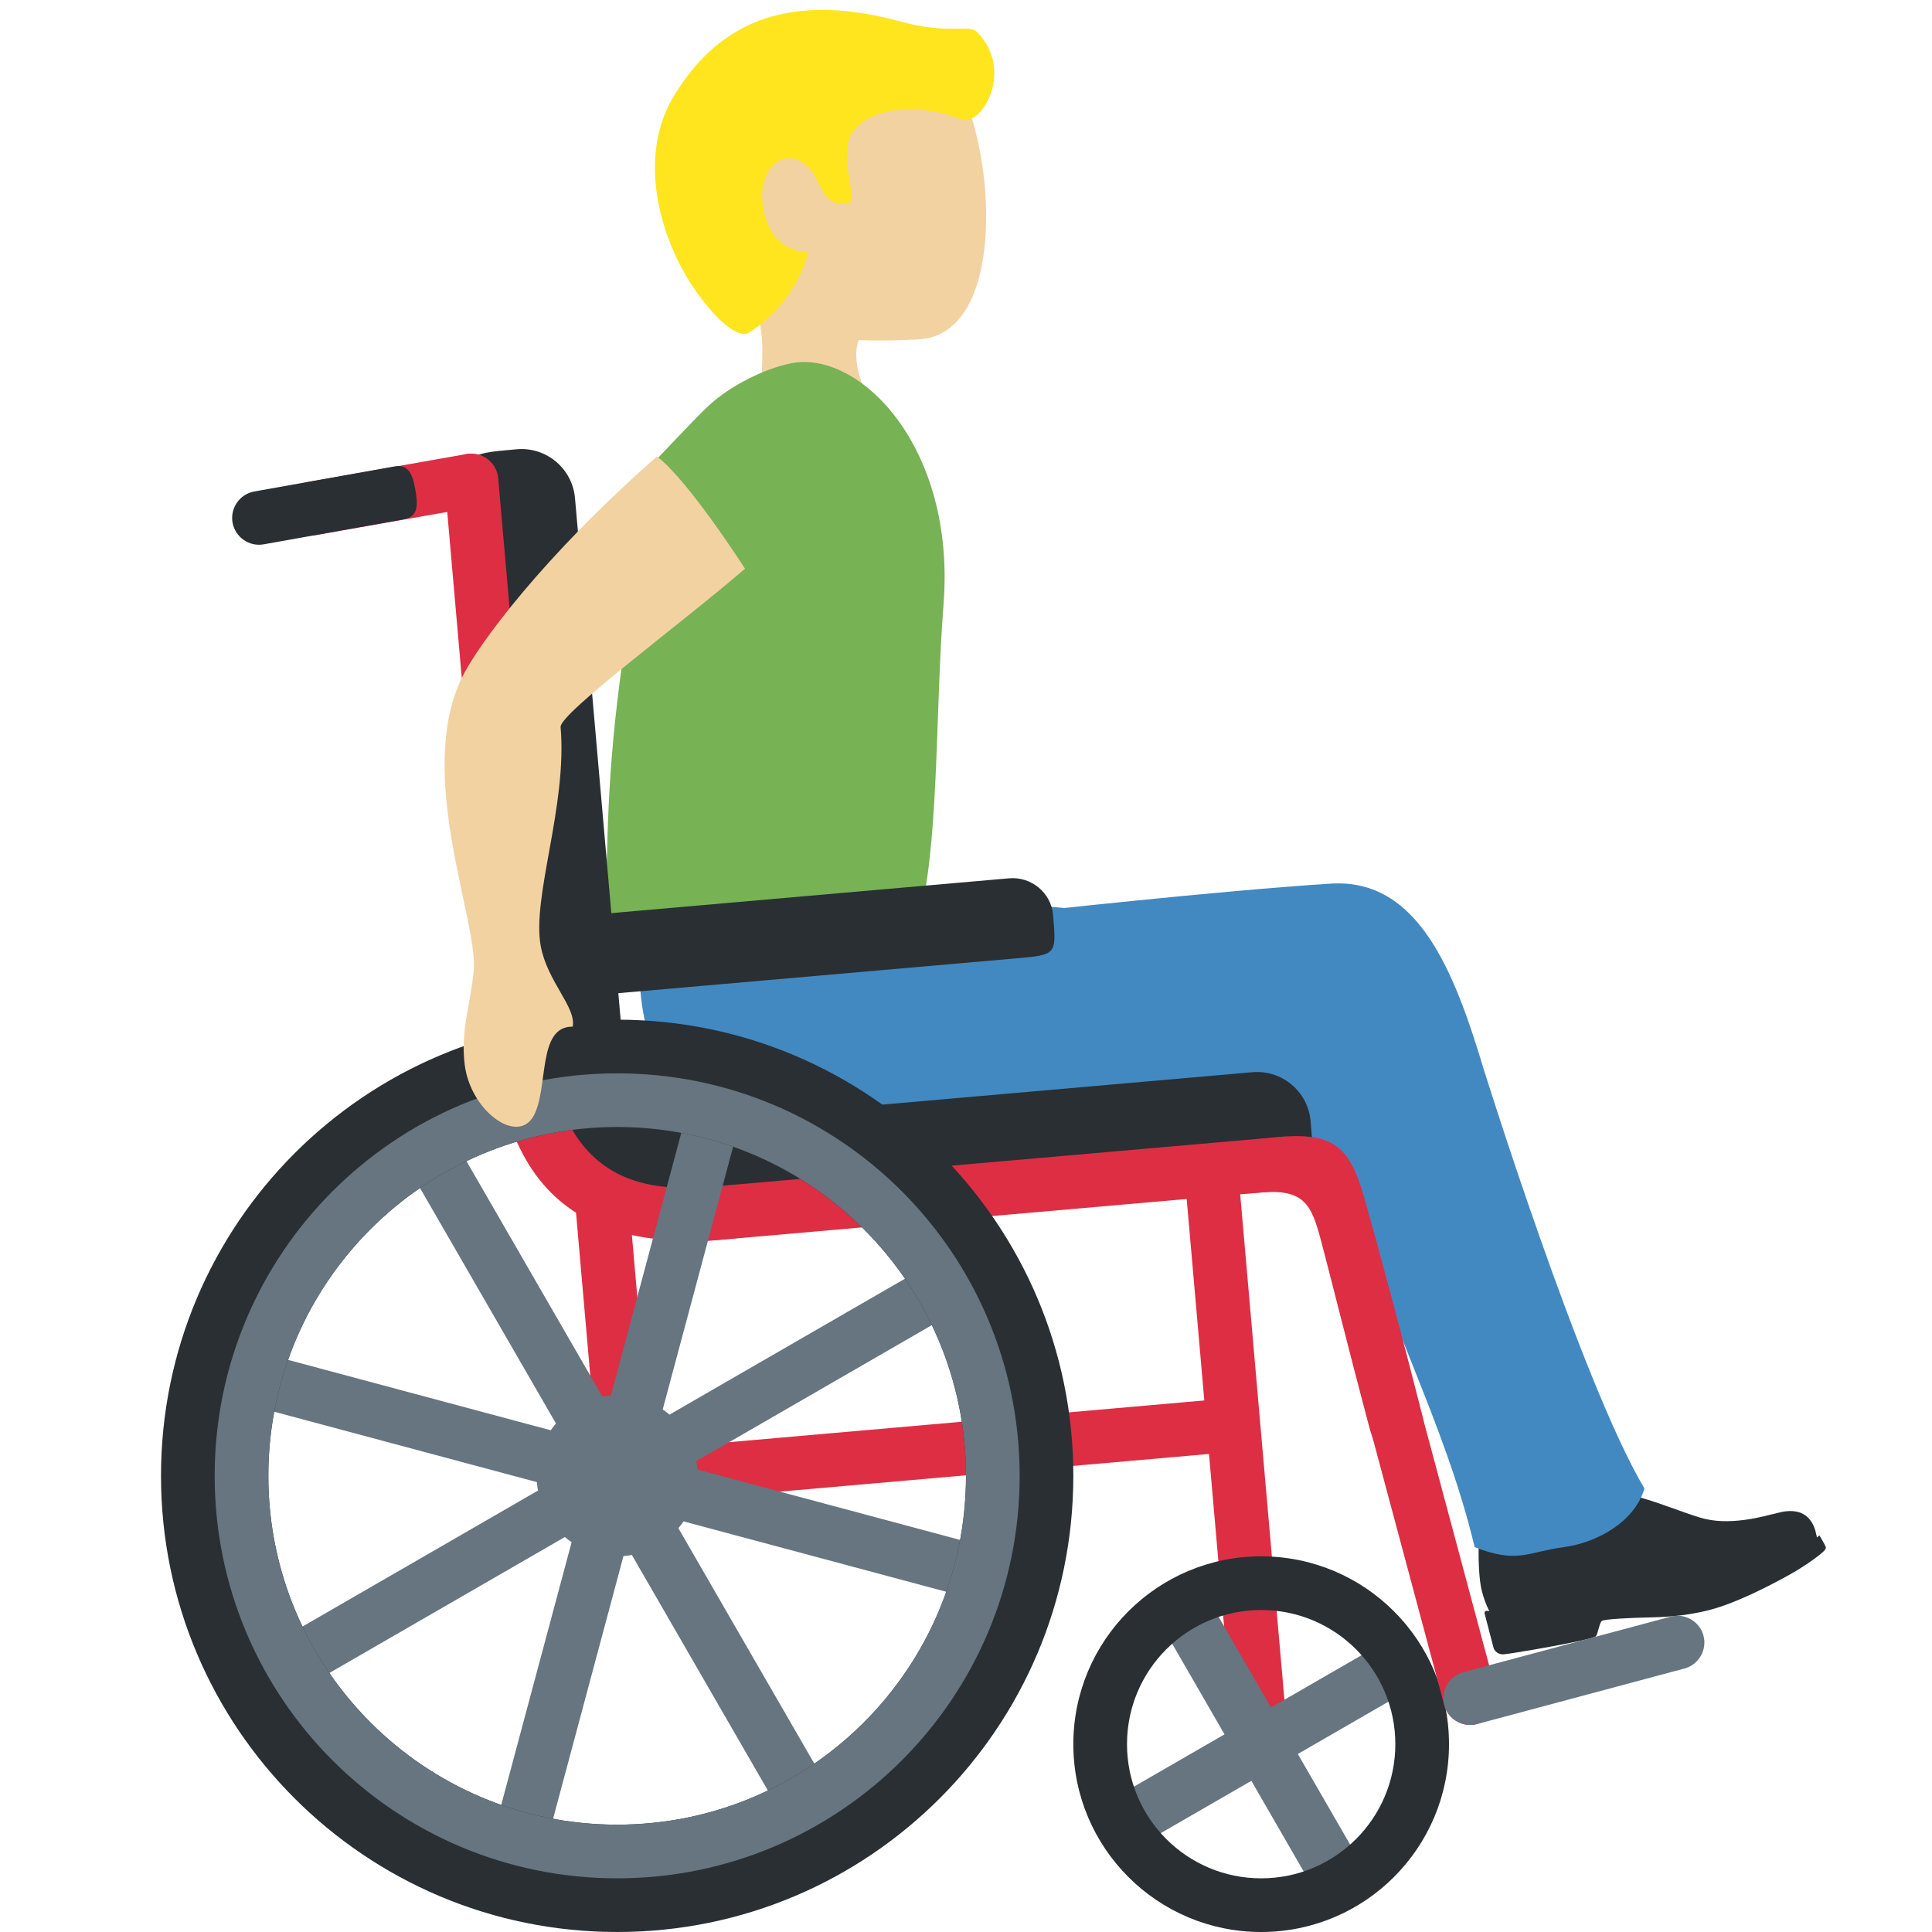<svg xmlns="http://www.w3.org/2000/svg" viewBox="0 0 36 36"><path fill="#F3D2A2" d="M 14.04,0.974 c 1.285,-0.762 3.537,-0.411 4.045,1.152 c 0.504,1.552 0.455,4.123 -0.968,4.198 c -1.492,0.079 -3.048,0.003 -3.886,-1.41 c -0.838,-1.414 -0.476,-3.178 0.809,-3.94 Z"/><path fill="#F3D2A2" d="M 13.684,5.239 c -2.376,-2.023 2.471,-2.572 2.471,-2.572 c 0.916,-0.114 0.535,1.504 1.097,2.263 c 0.387,0.526 -0.801,1.03 -0.801,1.03 s -0.569,0.083 -0.488,0.777 l 0.001,0.006 c 0.021,0.177 0.074,0.382 0.2,0.647 c 0.631,1.313 -1.085,2.458 -1.715,1.142 c -0.249,-0.521 -0.265,-1.012 -0.255,-1.469 l 0.001,-0.041 c 0.017,-0.68 0.076,-1.283 -0.511,-1.783 Z"/><path fill="#FFE51E" d="M 12.561,1.781 c 0.741,-1.217 1.958,-1.997 4.214,-1.381 c 0.919,0.251 1.279,0.045 1.429,0.196 c 0.718,0.726 0.068,1.766 -0.273,1.634 c -1.082,-0.417 -1.946,-0.101 -2.106,0.353 s 0.171,1.169 -0.013,1.204 c -0.496,0.094 -0.494,-0.407 -0.737,-0.657 c -0.397,-0.408 -0.847,-0.068 -0.872,0.461 c -0.02,0.419 0.177,1.095 0.86,1.109 c -0.29,1.065 -1.134,1.511 -1.134,1.511 s -0.271,0.161 -0.925,-0.735 c -0.655,-0.896 -1.178,-2.486 -0.443,-3.695 Z"/><path fill="#292F33" d="M 27.789,30.079 s -0.097,-0.127 -0.175,-0.426 s -0.069,-0.897 -0.047,-0.988 s 0.053,-0.16 0.163,-0.158 c 0.083,0.001 0.759,0.146 1.144,0.061 c 0.716,-0.158 0.892,-0.883 0.892,-0.883 s 0.452,0.123 0.812,0.223 c 0.361,0.101 0.796,0.279 1.106,0.372 c 0.265,0.079 0.543,0.078 0.823,0.041 c 0.279,-0.036 0.496,-0.105 0.563,-0.116 s 0.597,-0.219 0.757,0.317 l 0.037,0.159 s -0.871,0.645 -2.209,0.993 s -1.646,0.009 -2.511,0.234 s -1.355,0.171 -1.355,0.171 Z"/><path fill="#292F33" d="M 29.738,30.488 c -0.043,0.067 -1.608,0.334 -1.722,0.338 c -0.116,0.006 -0.175,-0.08 -0.186,-0.122 l -0.167,-0.64 c -0.007,-0.025 0.011,-0.048 0.036,-0.048 c 0.108,0 0.401,0.042 0.776,-0.056 c 0.486,-0.127 1.2,-0.166 1.701,-0.162 c 0.402,0.004 0.884,-0.007 1.606,-0.195 s 1.121,-0.375 1.514,-0.587 s 0.607,-0.407 0.607,-0.407 s 0.09,0.155 0.103,0.186 s 0.037,0.045 -0.02,0.106 s -0.327,0.27 -0.689,0.468 s -0.952,0.503 -1.436,0.629 s -0.921,0.137 -1.175,0.142 s -0.796,0.028 -0.839,0.064 c -0.044,0.036 -0.065,0.218 -0.109,0.284 Z"/><path fill="#4289C1" d="M 11.968,17.279 c 0.168,-1.235 4.123,-0.483 5.33,-0.494 c 1.206,-0.012 4.418,0.204 5.498,0.712 c 1.328,0.625 1.794,1.837 1.419,2.764 c -0.44,1.086 -1.293,1.525 -2.491,1.745 c -1.082,0.199 -1.528,0.172 -2.522,0.359 c -0.994,0.186 -1.58,0.321 -2.108,0.301 c -0.198,-0.007 -0.638,0.015 -0.684,-0.027 c -0.052,-0.047 0.129,-0.258 0.262,-0.692 c 0.234,-0.763 -0.426,-1.231 -0.426,-1.231 s -2.019,0.244 -3.058,-0.116 c -1.085,-0.376 -1.413,-1.9 -1.22,-3.321 Z"/><path fill="#4289C1" d="M 29.121,28.832 c -0.656,0.087 -0.844,0.311 -1.643,-0.004 c -0.569,-2.378 -1.679,-4.263 -2.275,-6.63 c -1.526,-1.437 -2.821,-1.27 -5.428,-1.324 c -1.496,-0.031 -3.323,-1.281 -2.611,-2.126 c 0.71,-0.846 -0.358,-1.62 1.938,-1.75 c 0,0 3.597,-0.4 5.697,-0.533 c 1.63,-0.103 2.302,1.645 2.843,3.443 c 0,0 1.822,5.847 3,7.829 c -0.18,0.61 -0.865,1.009 -1.521,1.095 Z"/><path fill="#77B255" d="M 11.302,16.173 c 0.029,-0.719 0.012,-2.271 0.456,-4.868 c 0.203,-1.191 -0.779,-1.536 0.327,-2.596 c 0.217,-0.208 0.863,-0.916 1.141,-1.169 c 0.375,-0.342 0.998,-0.665 1.511,-0.77 c 1.26,-0.259 3.074,1.535 2.845,4.485 c -0.174,2.248 -0.058,4.723 -0.566,6.317 c 0,0 -3.759,-0.256 -5.438,0.168 c -0.426,0.107 -0.305,-0.848 -0.276,-1.567 Z"/><g fill="#DD2E44"><path d="M 22.535,27.092 l -10.824,0.95 c -0.274,0.024 -0.518,-0.181 -0.542,-0.455 s 0.181,-0.518 0.455,-0.542 l 10.824,-0.95 c 0.274,-0.024 0.518,0.181 0.542,0.455 s -0.181,0.518 -0.455,0.542 Z"/><path d="M 11.712,28.041 c -0.274,0.024 -0.518,-0.18 -0.542,-0.455 l -0.436,-4.981 c -0.023,-0.274 0.181,-0.518 0.455,-0.542 c 0.274,-0.023 0.518,0.181 0.542,0.455 l 0.436,4.981 c 0.023,0.274 -0.181,0.518 -0.455,0.542 ZM 22.45,20.461 c -0.274,0.024 -0.478,0.268 -0.455,0.542 l 1.015,11.597 c 0.024,0.274 0.268,0.479 0.542,0.455 s 0.479,-0.268 0.455,-0.542 l -1.015,-11.597 c -0.024,-0.274 -0.268,-0.479 -0.542,-0.455 Z"/></g><path fill="#292F33" d="M 12.476,20.592 c 0.888,0.128 2.917,2.053 1.073,2.251 c -1.843,0.198 -2.929,-1.015 -3.418,-1.707 s 0.914,-0.75 2.345,-0.544 Z"/><path fill="#292F33" d="M 13.55,22.843 c -0.996,0.087 -0.996,0.087 -1.083,-0.909 c -0.048,-0.548 0.361,-1.035 0.909,-1.083 l 9.962,-0.872 c 0.548,-0.048 1.035,0.361 1.083,0.909 c 0.087,0.996 0.087,0.996 -0.909,1.083 l -9.962,0.872 Z"/><path fill="#DD2E44" d="M 13.036,23.136 c -0.274,0.024 -0.517,-0.18 -0.542,-0.455 c -0.023,-0.274 0.181,-0.518 0.455,-0.542 l 10.958,-0.959 c 0.274,-0.023 0.518,0.181 0.542,0.455 c 0.023,0.274 -0.181,0.518 -0.455,0.542 l -10.958,0.959 Z"/><path fill="#292F33" d="M 8.722,9.454 c -0.087,-0.996 -0.087,-0.996 0.909,-1.083 c 0.548,-0.048 1.035,0.361 1.083,0.909 l 0.872,9.962 c 0.048,0.548 -0.361,1.035 -0.909,1.083 c -0.996,0.087 -0.996,0.087 -1.083,-0.909 l -0.872,-9.962 Z"/><path fill="#DD2E44" d="M 8.286,8.996 c -0.024,-0.274 0.181,-0.517 0.455,-0.542 c 0.274,-0.023 0.518,0.181 0.542,0.455 l 0.959,10.958 c 0.023,0.274 -0.181,0.518 -0.455,0.542 c -0.274,0.023 -0.518,-0.181 -0.542,-0.455 l -0.959,-10.958 Z"/><path fill="#292F33" d="M 11.38,18.519 c -0.756,0.066 -0.756,0.066 -0.82,-0.68 c -0.036,-0.41 0.275,-0.776 0.69,-0.812 l 7.552,-0.661 c 0.415,-0.036 0.784,0.27 0.82,0.68 c 0.065,0.746 0.065,0.746 -0.69,0.812 l -7.552,0.661 Z"/><path fill="#DD2E44" d="M 13.447,22.096 c 1.993,-0.174 2.08,0.822 0.087,0.996 c -2.424,0.212 -4.071,-0.648 -4.333,-3.636 s 0.735,-3.075 0.996,-0.087 s 2.246,2.815 3.25,2.727 ZM 23.896,21.182 c -1.993,0.166 -2.392,1.218 -0.4,1.039 c 0.883,-0.079 0.962,0.297 1.163,1.063 c 0.189,0.721 0.456,1.803 0.858,3.318 c 0.295,1.112 1.221,0.712 0.977,-0.257 c -0.411,-1.63 -0.798,-3.05 -1.052,-3.953 c -0.258,-0.922 -0.502,-1.297 -1.546,-1.21 Z"/><g fill="#66757F"><circle cx="11.5" cy="27.5" r="1.5"/><path d="M 4.755,30.817 l 6.062,-3.5 l -3.5,-6.062 l 0.866,-0.5 l 3.5,6.062 l 6.062,-3.5 l 0.5,0.866 l -6.062,3.5 l 3.5,6.062 l -0.866,0.5 l -3.5,-6.062 l -6.062,3.5 l -0.5,-0.866 Z"/><path d="M 9.076,34.615 l 1.812,-6.761 l -6.762,-1.812 l 0.259,-0.966 l 6.761,1.812 l 1.812,-6.762 l 0.966,0.259 l -1.812,6.761 l 6.762,1.812 l -0.259,0.966 l -6.761,-1.812 l -1.812,6.762 l -0.966,-0.259 Z"/></g><path fill="#292F33" d="M 11.5,19 c 4.694,0 8.5,3.806 8.5,8.5 s -3.806,8.5 -8.5,8.5 s -8.5,-3.806 -8.5,-8.5 s 3.806,-8.5 8.5,-8.5 ZM 11.5,34 c 3.59,0 6.5,-2.91 6.5,-6.5 s -2.91,-6.5 -6.5,-6.5 s -6.5,2.91 -6.5,6.5 s 2.91,6.5 6.5,6.5 Z"/><path fill="#66757F" d="M 11.5,20 c 4.142,0 7.5,3.358 7.5,7.5 s -3.358,7.5 -7.5,7.5 s -7.5,-3.358 -7.5,-7.5 s 3.358,-7.5 7.5,-7.5 ZM 11.5,34 c 3.59,0 6.5,-2.91 6.5,-6.5 s -2.91,-6.5 -6.5,-6.5 s -6.5,2.91 -6.5,6.5 s 2.91,6.5 6.5,6.5 ZM 20.652,33.567 l 0.5,0.866 l 2.165,-1.25 l 1.25,2.165 l 0.866,-0.5 l -1.25,-2.165 l 2.165,-1.25 l -0.5,-0.866 l -2.165,1.25 l -1.25,-2.165 l -0.866,0.5 l 1.25,2.165 l -2.165,1.25 Z"/><path fill="#292F33" d="M 23.5,29 c 1.933,0 3.5,1.567 3.5,3.5 s -1.567,3.5 -3.5,3.5 s -3.5,-1.567 -3.5,-3.5 s 1.567,-3.5 3.5,-3.5 ZM 23.5,35 c 1.381,0 2.5,-1.119 2.5,-2.5 s -1.119,-2.5 -2.5,-2.5 s -2.5,1.119 -2.5,2.5 s 1.119,2.5 2.5,2.5 Z"/><path fill="#DD2E44" d="M 25.712,25.363 c 0.266,-0.071 0.541,0.088 0.612,0.354 l 1.553,5.796 c 0.071,0.266 -0.088,0.541 -0.354,0.612 s -0.541,-0.088 -0.612,-0.354 l -1.553,-5.796 c -0.07,-0.265 0.089,-0.541 0.354,-0.612 Z"/><path fill="#66757F" d="M 27.524,32.125 c -0.266,0.071 -0.541,-0.088 -0.612,-0.354 c -0.072,-0.266 0.088,-0.541 0.354,-0.612 l 3.864,-1.035 c 0.265,-0.071 0.541,0.088 0.612,0.354 c 0.071,0.265 -0.088,0.541 -0.354,0.612 l -3.864,1.035 Z"/><path fill="#DD2E44" d="M 5.897,9.969 c -0.271,0.048 -0.531,-0.134 -0.579,-0.406 c -0.047,-0.271 0.135,-0.531 0.406,-0.579 l 2.954,-0.521 c 0.271,-0.047 0.531,0.135 0.579,0.406 c 0.047,0.271 -0.135,0.531 -0.406,0.579 l -2.954,0.521 Z"/><path fill="#292F33" d="M 4.912,10.143 c -0.271,0.048 -0.531,-0.135 -0.579,-0.406 c -0.047,-0.271 0.135,-0.531 0.406,-0.579 l 2.615,-0.467 c 0.27,-0.047 0.338,0.169 0.386,0.44 c 0.047,0.271 0.058,0.497 -0.213,0.545 l -2.615,0.467 Z"/><path fill="#F3D2A2" d="M 13.882,10.597 c -1.142,0.988 -3.458,2.697 -3.436,2.951 c 0.128,1.469 -0.543,3.175 -0.369,4.087 c 0.126,0.661 0.665,1.138 0.594,1.495 c -0.667,-0.009 -0.443,1.15 -0.729,1.665 c -0.301,0.542 -1.171,-0.093 -1.282,-0.949 c -0.081,-0.629 0.102,-1.11 0.167,-1.752 c 0.093,-0.915 -1.094,-3.661 -0.22,-5.467 c 0.295,-0.609 1.531,-2.277 3.635,-4.122 c 0.595,0.457 1.64,2.092 1.64,2.092 Z"/></svg>
